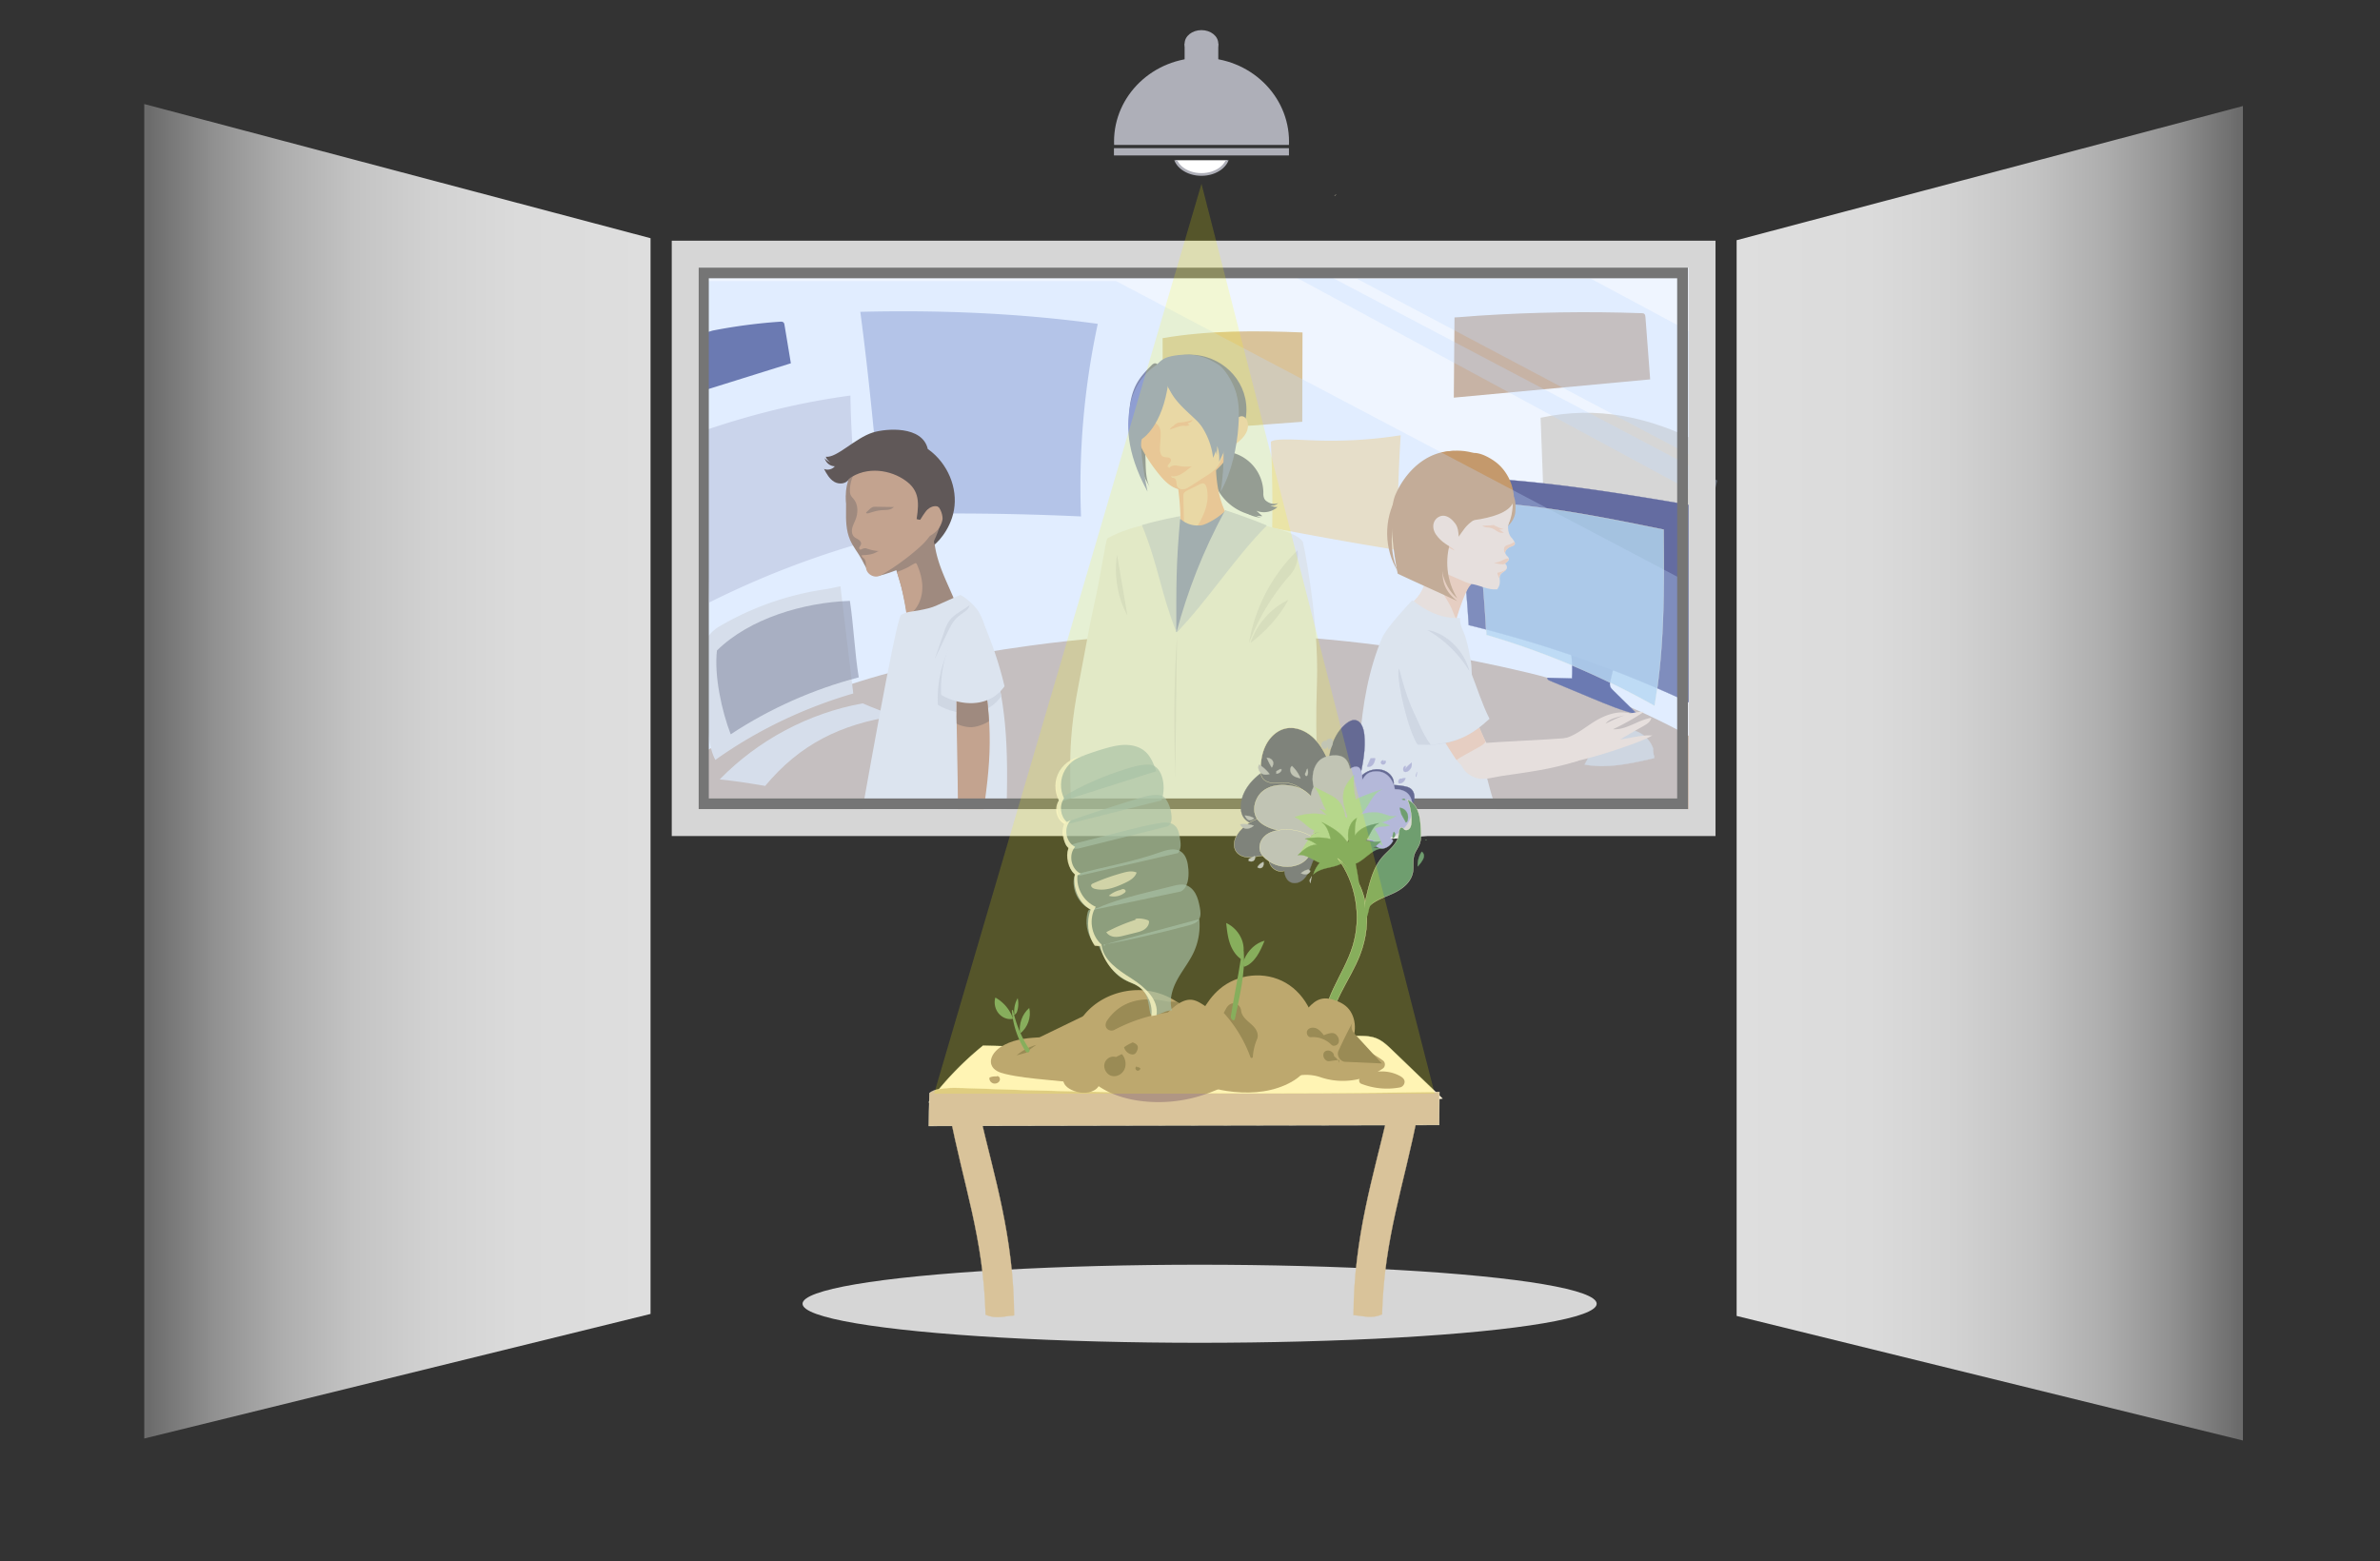 <svg xmlns="http://www.w3.org/2000/svg" xmlns:xlink="http://www.w3.org/1999/xlink" viewBox="0 0 8840 5800"><rect x="0" y="0" width="8840" height="5800" fill="#333333" stroke="none"/><defs><style>.cls-1{fill:none;}.cls-2{isolation:isolate;}.cls-3{fill:#fff9d9;}.cls-17,.cls-3,.cls-36,.cls-37,.cls-40,.cls-42,.cls-46{stroke:#fff9d9;}.cls-14,.cls-15,.cls-16,.cls-17,.cls-3,.cls-36,.cls-37,.cls-38,.cls-39,.cls-40,.cls-41,.cls-42,.cls-43,.cls-44,.cls-45,.cls-46,.cls-61{stroke-miterlimit:10;}.cls-4,.cls-61{fill:#fff;}.cls-5{opacity:0.25;}.cls-34,.cls-5{mix-blend-mode:multiply;}.cls-34,.cls-6{fill:#bfd9ff;}.cls-7{fill:#c7b3a5;}.cls-8{fill:#cfd1e3;}.cls-15,.cls-9{fill:#475191;}.cls-10{fill:#afbbde;}.cls-11,.cls-37,.cls-38{fill:#d9c39a;}.cls-12{fill:#f7dfb2;}.cls-13{fill:#d6d6d6;}.cls-14{fill:#d4d4d4;stroke:#d4d4d4;}.cls-15{stroke:#475191;}.cls-16{fill:#646ca1;stroke:#646ca1;}.cls-17{fill:#b2d5ed;opacity:0.82;}.cls-18{fill:#e8e8e7;}.cls-19{fill:#f6e1ce;}.cls-20{fill:#f6c9a8;}.cls-21{fill:#d5d5d7;}.cls-22{fill:#c4996c;}.cls-23{fill:#656790;}.cls-24{fill:#f2af94;}.cls-25{fill:#f5ccae;}.cls-26{fill:#7b84bf;}.cls-27{fill:#c6cce2;}.cls-28{fill:#916848;}.cls-29{fill:#c48b60;}.cls-30{fill:#382111;}.cls-31{fill:#e0e0e2;}.cls-32{fill:#5d5b6e;opacity:0.5;}.cls-33{fill:#e8e8e8;}.cls-34{opacity:0.3;}.cls-35{fill:#757575;}.cls-36{fill:#fff2d9;}.cls-38{stroke:#d9c39a;}.cls-39,.cls-40{fill:#656a94;}.cls-39{stroke:#656a94;}.cls-41,.cls-42,.cls-43{fill:#b4b8d9;}.cls-41,.cls-45{stroke:#6f9e6f;}.cls-43{stroke:#b4b8d9;}.cls-44{fill:#a7cfa7;stroke:#a7cfa7;}.cls-45,.cls-46,.cls-49{fill:#6f9e6f;}.cls-47{fill:#b09684;}.cls-48{fill:#857366;}.cls-50,.cls-51,.cls-52{fill:#97b4c7;}.cls-50{opacity:0.67;}.cls-51{opacity:0;}.cls-52{opacity:0.68;}.cls-53,.cls-54{fill:#fff8eb;}.cls-53{opacity:0.75;}.cls-54{opacity:0.59;}.cls-55{fill:url(#linear-gradient);}.cls-56{fill:url(#linear-gradient-2);}.cls-57{fill:#ff0;fill-rule:evenodd;opacity:0.17;}.cls-58{clip-path:url(#clip-path);}.cls-59{fill:#aeafb8;}.cls-60{clip-path:url(#clip-path-2);}.cls-61{stroke:#aeafb8;stroke-width:10px;}</style><linearGradient id="linear-gradient" x1="13097.52" y1="2872.64" x2="14978" y2="2872.64" gradientTransform="matrix(-1, 0, 0, 1, 21428.32, 0)" gradientUnits="userSpaceOnUse"><stop offset="0.01" stop-color="#6b6b6b"/><stop offset="0.02" stop-color="#6f6f6f"/><stop offset="0.14" stop-color="#919191"/><stop offset="0.27" stop-color="#adadad"/><stop offset="0.41" stop-color="#c3c3c3"/><stop offset="0.57" stop-color="#d2d2d2"/><stop offset="0.74" stop-color="#dbdbdb"/><stop offset="1" stop-color="#dedede"/></linearGradient><linearGradient id="linear-gradient-2" x1="535.84" y1="2865.25" x2="2416.32" y2="2865.25" gradientTransform="matrix(1, 0, 0, 1, 0, 0)" xlink:href="#linear-gradient"/><clipPath id="clip-path"><ellipse class="cls-1" cx="4462.84" cy="526.12" rx="325" ry="311.59"/></clipPath><clipPath id="clip-path-2"><rect class="cls-1" x="4279.53" y="595.12" width="366" height="124"/></clipPath></defs><g class="cls-2"><g id="Layer_53" data-name="Layer 53"><path class="cls-3" d="M4956.79,727.37l5.74-4.45"/></g><g id="window_glass" data-name="window glass"><rect class="cls-4" x="2560.72" y="955.47" width="3720" height="2098.15"/><g class="cls-5"><rect class="cls-6" x="2579.54" y="980.28" width="3700.95" height="2048.53"/></g></g><g id="Layer_54" data-name="Layer 54"><path class="cls-7" d="M2533.43,3069.5c143.7-109.18-52.95-193.52,75.07-271.3,363.8-221,700.7-328.7,1217.52-399.65,720-98.85,1356.66-16.9,1846.86,100,217,51.75,434.93,141.33,633.19,253.57,163.66,92.65-74.64,173.69,11.36,299.74"/></g><g id="background_screens" data-name="background screens"><path class="cls-8" d="M2621.18,1597.63q-1.11,320.32,13.56,640.43A3304.18,3304.18,0,0,1,3207.82,2015a3710.69,3710.69,0,0,1-49.15-545.53C2982.42,1493.32,2808.3,1534.27,2621.18,1597.63Z"/><path class="cls-9" d="M2622.27,1233.4a1463.2,1463.2,0,0,0,7,212.55l308.23-96.34-23.56-142.08c-.54-3.29-1.19-6.8-3.4-9.22-3.26-3.57-8.65-3.52-13.37-3.2a2018.9,2018.9,0,0,0-249.84,32.94C2641.84,1229.11,2634.74,1233.15,2622.27,1233.4Z"/><path class="cls-10" d="M3195.44,1158.44c33.26,250,56.24,501.44,79.2,752.74q370.24-9.79,740.54,7.36a2871.73,2871.73,0,0,1,62.25-715.48C3784.5,1163.13,3488.08,1151.15,3195.44,1158.44Z"/><path class="cls-11" d="M4318.23,1256.27q-1,160.26,10.23,320.27c.55,7.82,1.52,16.49,7.2,21.62s14.08,4.86,21.59,4.31L4837,1566.91l.92-331.87C4662.06,1227.87,4485.93,1227.35,4318.23,1256.27Z"/><path class="cls-12" d="M4720.35,1641.45q7.74,159.48,5,319.26,232.47,45.22,466.18,83.07-2.39-213.49,11-426.75a1665.79,1665.79,0,0,1-325.24,18.89C4808.32,1633.16,4732.71,1628,4720.35,1641.45Z"/><path class="cls-7" d="M5402.43,1179.17l-2.54,298.07,729.33-67.9-17.51-230.74c-.35-4.65-1-9.88-4.54-12.72-2.63-2.11-6.18-2.31-9.49-2.42q-301.61-10.51-603.24,9.11C5457.64,1175,5417.88,1179,5402.43,1179.17Z"/><path class="cls-13" d="M5722.24,1552l14.52,390.39c187.41,36,373.05,103.26,553.9,200.66l40.78-454.3c.85-9.46,1.62-19.82-1-28.09-2.91-9.12-9-12.71-14.52-15.53C6128.39,1549.81,5933.24,1505.48,5722.24,1552Z"/></g><g id="DRYLAB"><g id="desktop"><path class="cls-14" d="M6143.7,2806.56c.61,6.48-.74.13-1.38-2.55a123.13,123.13,0,0,1-2-14.36,27.45,27.45,0,0,1,.16-7.42c-9.13-29.22-33.33-53.73-60.59-64.56-38.44-15.27-83.55-8.54-116.85,17.45-22.72,17.71-42.36,40.48-49.64,54l-27.54,51.16c85.67,15.3,173-4.29,257.92-23.8.25-2,.38-4,.47-5.93C6144,2809.23,6143.84,2807.88,6143.7,2806.56Z"/><path class="cls-15" d="M5775.72,2243.45c46.86,82.13,69.28,180.56,63.1,277.07l-91.4-2.43c-1,4.88,4.14,8.37,8.43,10.16l158.47,66.12c54.92,22.92,110.11,45.92,167.61,59.33l-90.82-89.31c-4.09-4-8.32-8.26-10.34-13.86-2.75-7.63-.86-16.21,1-24.14l41-170"/><path class="cls-16" d="M5393.44,1797.24a4573.15,4573.15,0,0,1,61.76,524.88c287.22,70.47,566.26,169.07,830.85,293.6,49.46-239.89,47.74-485.9,45.13-730-319.35-54.5-640.47-109.18-965.23-114.44a663.17,663.17,0,0,1,53,272.18"/><path class="cls-17" d="M5474.39,1888.07c23.08,155.87,38.59,313.08,46.42,470.75,215.91,63.21,425.66,151.65,624.55,263.34,37.17-215.16,35.89-435.8,33.92-654.77-240.05-48.89-481.44-97.92-725.55-102.64a696,696,0,0,1,39.85,244.12"/></g><g id="boyd"><path class="cls-18" d="M5133.87,2368.78c-99.21,231.31-94.74,533.62-79.79,747,95.95,15.3,435.35-34.13,531.66-46.61-56.58-112.49-78-251.87-98.51-351.08-18.08-87.56-17.27-140-21.84-241.75-1.14-25.47-17.06-101.35-27.69-124.28-21.28-45.9-12.58-55.7-15-55.7-42.82,0-152.07-49.6-177.47-66.13C5245.24,2230.27,5150.73,2329.48,5133.87,2368.78Z"/><path class="cls-19" d="M5844.09,2740.21c-158.95,11.58-221.23,11.73-380.18,23.31-28.31,2.06-46.65,39.82-38.88,70s34.46,50.71,62.12,57.67,61.84-4.15,90-8.31c102.6-15.16,175.45-23.58,275.37-53.49C5893.74,2817.06,5855.08,2800.42,5844.09,2740.21Z"/><path class="cls-19" d="M5801.2,2744.9c43.28-6.86,78.88-37.74,116.3-61.57,42-26.73,92.44-45.76,139.9-32.51l-46.92,12.66c-17.23,4.65-35.7,10.12-46.76,24.73,45.24-22.22,92.54-44.92,142.48-43.69A912.3,912.3,0,0,1,5991.34,2709c49.51,3.53,93-34.91,142.12-42.34-2.28,14.15-15.64,22.83-27.68,29.66-29.49,16.72-59,33.45-87.93,50.91,37.29-5.63,85.86-18.33,119.16-14.75-35,19-74.49,32.34-111.76,45.36a1736.64,1736.64,0,0,1-206.5,58.17"/><path class="cls-19" d="M5306.2,2441.16c-8.68-22.35-37.65-34.18-59.49-24.29s-32.07,39.47-21,60.74l151.69,291.44c13.84,26.59,28.15,53.79,50.49,73.76s54.81,31.46,82.91,21,45.36-47.84,28.61-72.69c-45.08-66.91-64.33-147.36-95.74-221.66S5361.82,2421.2,5306.2,2441.16Z"/><path class="cls-20" d="M5363.38,2751.66c1.29,1.83,29,46.72,46.76,72,8.27-8.28,60.68-35.26,89.77-52.13,11.62-6.74,18.51-15.26,17.68-17-12.06-25.76-30.51-72.39-44.76-98.08-41.47,14.31-86.39,39-120.39,66.72C5352.44,2723.14,5352,2735.49,5363.38,2751.66Z"/><path class="cls-21" d="M5494.37,2702.22c-79.06,53.08-130.3,68.42-228.87,64.23-34.31-50.09-74.24-220.71-71.33-271.18,2.54-44,9.87,60.21,67.7,173.13C5330.15,2801.7,5455.72,2586.38,5494.37,2702.22Z"/><path class="cls-18" d="M5374.35,2354.42c88.18,84.48,103,207,158.21,315.9-70.43,64.1-118.86,86.78-217,97.09-41.29-44.51-95.91-209.34-110.32-257.79s-12.85-104.93,18.29-144.72S5325,2307.18,5374.35,2354.42Z"/><path class="cls-21" d="M5302.09,2340.79a440.16,440.16,0,0,1,155.58,152.32C5438.24,2414.14,5367.7,2350.36,5302.09,2340.79Z"/></g><g id="hea"><path class="cls-22" d="M5609.36,1856.37a202.37,202.37,0,0,1-9.28,98.32c15.12-13.28,27.26-34.06,28.32-54.16s1.75-40.74-6.76-57.92C5618.42,1847.69,5611.2,1851.77,5609.36,1856.37Z"/><path class="cls-19" d="M5228.24,1881c0-99,88.43-179.23,197.5-179.23s192.5,75.24,192.5,174.23-83.42,184.23-192.5,184.23S5228.24,1979.94,5228.24,1881Z"/><path class="cls-19" d="M5244.41,1980.55c15.35,41.84,43.32,79.53,51.06,123.29,8.26,46.73-9.24,97-45.06,129.37,48.21,36.89,94.92,60.69,157.84,63.19,10.23-37.72,45.19-120.88,48-123.39,4.72-4.25,12.17-3.17,18.47-1.82,29.14,6.25,52.42,20.55,86.26,18.31,20.95-29.71-.41-41.81,15.57-58.6,6-6.26,15.4-9.51,19.23-17.17,3.72-7.44-.07-17.52-7.88-20.9,8.46-3.58,18.54-10.14,16.25-18.78-1.2-4.52-5.52-7.47-8.68-11-10.79-12.07-.85-25.45,14.33-31.69,7.86-3.24,18.61-6.4,17-14.52-.63-3.24-7-13.52-9.5-15.8-16.39-15.34-18-40.28-14.31-62s15.53-58.49,15.53-58.49-23.76-63.56-42.09-87.87c-8.54-11.33-17.47-22.6-28.83-31.32-17-13.06-38.31-19.54-59.21-25.26-31.49-8.63-63.59-16.18-96.3-17.3s-46.28-.93-93.63,30.82C5220.25,1802,5215.76,1902.42,5244.41,1980.55Z"/><path class="cls-20" d="M5549.3,1950.35a323.52,323.52,0,0,1-43.79,2.2c6.91,6.42,17.41,7.19,27,7.55s20.06,1,27.1,7.33"/><path class="cls-20" d="M5604.16,2075.76c-4.31-1.22-9-.51-13.19,1s-8.1,3.72-12.11,5.67a94.64,94.64,0,0,1-30.15,8.78,161.14,161.14,0,0,0,30.42,5,21,21,0,0,0,7.84-.52c3.39-1.08,6-3.68,8.44-6.18C5599.29,2085.56,5603.27,2081.44,5604.16,2075.76Z"/><path class="cls-20" d="M5301.7,2063c8.11,16.42,16.53,33.26,30.37,45.59,11.6,10.34,26.24,16.8,40.61,23.1L5442,2162c3.85,1.68,23.91,7.88,23.42,8.24-20.09,14.77-45.95,95.43-55.13,126.18-8.17.28-9.29-23.21-30.89-59.51L5334.8,2162c-21-35.37-42.68-72.74-43.39-113.55C5297.93,2052.63,5302.26,2059.84,5301.7,2063Z"/><path class="cls-20" d="M5594.32,2115.3a77.59,77.59,0,0,1-28.34,11.44c-1.3.24-2.73.52-3.54,1.53-1.09,1.36-.55,3.31.05,4.93l4.07,11.15c.45,1.25,1.59,2.8,2.81,2.19a23.77,23.77,0,0,1,8.61-18.33C5583.7,2123.5,5591.87,2121.05,5594.32,2115.3Z"/><path class="cls-20" d="M5623.71,2013.16a49.25,49.25,0,0,1-15.09,8.61c-3.92,1.4-8,2.3-11.84,4s-7.43,4.19-9.18,7.86-1.43,7.65-1.14,11.55c.25,3.25.78,7,3.63,8.71a24.44,24.44,0,0,1,7.82-14.44,42.24,42.24,0,0,1,14.59-8.55c4.35-1.59,9.13-2.87,12.11-6.31C5627,2021.8,5627.82,2017.88,5623.71,2013.16Z"/><path class="cls-20" d="M5519.66,1956.19a105,105,0,0,1,22.8-3.4,36.73,36.73,0,0,1,9.54.6c4.14.93,7.9,3,11.72,4.83a103.57,103.57,0,0,0,21,7.37,35.28,35.28,0,0,1-15.67.42,43.55,43.55,0,0,0,16.72,12c-6.5,2.79-14.19,1.1-20.52-2s-11.83-7.65-18.1-10.91c-9.83-5.11-21.08-6.94-30.3-10C5519.77,1953.92,5523.2,1954.13,5519.66,1956.19Z"/><path class="cls-22" d="M5373.6,1939.83c-.24-84.45,4.93-174.06,59.44-238.56,20.7-24.5,57.21-28.17,112.75,8.29,60.62,39.81,77.45,108,77.45,140.09C5623.24,1939.77,5373.6,1939.83,5373.6,1939.83Z"/><path class="cls-22" d="M5378.4,1926c5.47,13.12,17.68,22.55,17.85,35.61.25,19.58,11.59,17.52,21.87,31.74,15.92-21.16,25.73-42.75,59.34-63.45C5450.9,1922.8,5400,1924.74,5378.4,1926Z"/><path class="cls-22" d="M5381.52,1930.32a359.48,359.48,0,0,0-130.06,102.92c-29.7-57.83-26.84-133-16.15-196.6,4.3-25.55,36.74-118.07,95.69-145.66,39.07-18.29,126.15-34.73,214.49,26.29C5549.31,1711.93,5381.52,1930.32,5381.52,1930.32Z"/><path class="cls-22" d="M5188.94,1844c-50.26,84.24-48.72,196.73,3.83,279.57-20.22-43.62-25.56-93-22.7-141S5183.66,1887.54,5188.94,1844Z"/><path class="cls-20" d="M5353.76,1976.82c-8.92-15.1,16.86-51.31,1.28-53.66s-31.26,8.79-36.78,23.54-2.07,31.82,6.31,45.16,21.17,23.36,34.73,31.37,28.09,14.25,42.59,21.57c0-.13,0-.26.83-.29C5378.46,2008.72,5372.89,1999.29,5353.76,1976.82Z"/><path class="cls-22" d="M5391.28,2016.44c-.48-3.4-4.21-8.82-1.45-10.19-25.47,70.82-16.69,153.1,23.15,216.95-39.11-33.6-61.71-86.22-57.16-137.58l12.72-83.47.9-1.05,21.55,6Z"/><path class="cls-22" d="M5401.64,1675.46c-104.12-1.53-182.48,78.74-218.45,162.17s8.37,293.61,8.37,293.61c83.85,39.62,137.68,62.41,221.54,102-91.19-71.05-40.89-141-44.8-253.29a176.32,176.32,0,0,1,15.11-11.6l-2.64,0Z"/><path class="cls-19" d="M5405.56,1945.35c-10.67-14.29-24.27-26.84-40.6-29.19s-32.78,8.79-38.57,23.54-2.17,31.82,6.61,45.16,23.31,27.45,37.1,36.12c20.76,13,43.27,29.89,44.14,29.86C5418.06,2019.52,5423.52,1969.37,5405.56,1945.35Z"/></g></g><g id="WETLAB"><g id="hair_back_" data-name="hair (back)"><path class="cls-23" d="M4278.1,1356c-20,20.16-40,40.9-54.31,65.81-16.54,28.8-24.79,62.11-28.21,95.49s-2.2,67.07-1,100.62c45.58-79.85,92.11-162.41,104.77-254.41.43-3.12.78-6.48-.63-9.26-2.11-4.18-7.58-5.41-11.9-4A23.82,23.82,0,0,0,4278.1,1356Z"/><ellipse class="cls-23" cx="4418.13" cy="1521.65" rx="211.5" ry="204.19"/><path class="cls-23" d="M4499.43,1723.43a190.57,190.57,0,0,0,189.43,194.12l-22.22-20.16c25.86,10.85,57.84,5.15,78.37-14-26.86,2.56-53.09-21.78-52.55-48.76a155,155,0,0,0-149.55-158C4512.43,1675.65,4486,1708.87,4499.43,1723.43Z"/><path class="cls-23" d="M4248.12,1766.9l24.6,47.63c-30.67-57.65-5.88-131.64-31.49-191.71-3.36-7.88-17.61-6.25-19.1,2.2a161.47,161.47,0,0,0,10.05,89.87Z"/><path class="cls-23" d="M4702.36,1870.38a32.38,32.38,0,0,0,45.09-1.78c-9.67,4.56-21.26,4-31.17,0s-18.31-11.11-25.39-19.12C4690.93,1859.41,4698.36,1866.78,4702.36,1870.38Z"/><path class="cls-23" d="M4568.61,1804.89a125,125,0,0,0,116.61,118.32c-32-7.61-58.54-34.67-65.53-66.82Z"/></g><g id="face"><ellipse class="cls-24" cx="4404.2" cy="1528.35" rx="190.72" ry="205.5"/><path class="cls-24" d="M4308.54,1381.85c-18.86,15.91-44.42,23.56-59.66,43.06a86.19,86.19,0,0,0-10.56,18.48c-13.48,30.65-17.06,64.76-18.84,98.29-1.39,26.12-1.76,52.63,4.16,78.1,6.1,26.25,18.67,50.49,32.63,73.44a604.24,604.24,0,0,0,49.27,69.46c13.16,16,27.36,31.53,44.75,42.62s38.46,17.45,58.67,13.77c17.79-3.23,33.35-13.77,48.11-24.35,55.16-39.52,110.17-87,130.44-152.39,5.45-17.57,8.17-35.88,10.16-54.19,2.83-26.2,4.16-53-1.4-78.72-13.6-63.05-67-110.71-125.44-136-34.31-14.82-72-23.54-109-18.48S4288.94,1380.28,4308.54,1381.85Z"/><path class="cls-24" d="M4368.86,1771.53a934.47,934.47,0,0,1,15,211.27c-10,138.71,34.26,109,68.3,106s102.21-115.27,129.87-135.64c-28.54-36.75-46.18-81.36-55.72-127.14s-11.25-92.91-10.37-139.7"/><path class="cls-25" d="M4571.68,1613.73c-24.76,40.39-24.88,95-57.63,129-9.13,9.49-20.27,16.7-31.29,23.81l-60.95,39.35c-7.87,5.08-16,10.28-25.26,11.68s-19.85-2-24.06-10.48c-2.63-5.3-2.37-11.53-3.23-17.4s-3.62-12.3-9.22-14c-2.38-.73-5.08-.53-7.15-1.94-8.82-6,9.34-22.93.82-29.37-3.81-2.87-9.62.06-13.83-2.17-5.9-3.13-3.38-12.4.92-17.56s10.06-11,8.09-17.5c-1.5-4.93-7-7.38-12-8s-10.31-.19-15.05-2c-12.85-5-14.16-22.71-13.29-36.68l2.06-33.45c1-15.21,1.55-31.73-7-44.26-7.36-10.8-20.19-16.39-32.81-19.27s-25.71-3.62-38.09-7.43c-3.18-1-6.56-2.38-8.18-5.32-1.21-2.2-1.21-4.85-1.17-7.37.4-25.64,1.17-51.62,8.38-76.2s21.7-48,48.71-63.44a193.35,193.35,0,0,1,108.47-35.7c53-.81,107.55,23,137.39,67.46,9.7,14.46,16.64,30.63,23.09,46.86,8.73,21.94,16.69,44.25,22.51,67.16,2.78,10.93,5.08,22,5.58,33.31a106.48,106.48,0,0,1-17.95,63.84"/><path class="cls-25" d="M4574.09,1582.53c6.18-8.39,10.47-18.2,17.49-25.89s18.2-13,27.68-8.85c5.05,2.2,8.8,6.74,11.36,11.68,7.89,15.23,5.45,34.37-2.6,49.52s-21,26.94-34.4,37.5-27.54,20.3-39.22,32.77"/><path class="cls-25" d="M4398.35,1977l-2.93-133.75c-.07-3.1-.13-6.28.92-9.18,2.14-5.92,8.2-9.22,13.77-12l45.84-22.86c4.58-2.28,9.69-4.62,14.59-3.22,6.44,1.85,9.53,9.17,11.18,15.75,6.06,24.19,4.22,50-2.54,74s-18.24,46.37-31.39,67.46c-8.18,13.13-18.73,26.95-33.87,29.15C4407.06,1983.28,4398.41,1979.74,4398.35,1977Z"/><path class="cls-24" d="M4340.87,1742.14c2.78-7.56,10.93-11.9,18.83-12.76s15.81,1,23.66,2.33a153.49,153.49,0,0,0,43.23.88c-19,13.85-36.77,31.5-59.7,36.24-7.32,1.52-15.41,1.48-21.72-2.59a26.13,26.13,0,0,1-7.65-8.11,39.85,39.85,0,0,1-6.13-19.76,4,4,0,0,1,.41-2.31,3.55,3.55,0,0,1,2-1.3C4338.61,1733.21,4344.22,1734.56,4340.87,1742.14Z"/><path class="cls-24" d="M4355.24,1585.28c6.09-6.08,12.56-12.39,20.81-14.64a58.09,58.09,0,0,1,10.61-1.41,163.52,163.52,0,0,0,43.36-9.58,23.46,23.46,0,0,1-18.43,12.1,6.15,6.15,0,0,0,6.59,5.13c-2,3.39-6,5-9.9,5.39s-7.76-.31-11.65-.42c-9.21-.24-18.18,2.74-26.92,5.69l-25.06,8.44C4349.92,1587.66,4357.47,1580.85,4355.24,1585.28Z"/></g><g id="hair_front_" data-name="hair (front)"><path class="cls-26" d="M4241.45,1630.74c-11.76,24.12,14.38,165.75,20.78,195.54-85-156.07-76.25-258.42-64.13-322.51s51.7-123.39,108.4-154.1c6.16-3.34,12.75-6.41,19.74-6.52s14.46,3.46,17,10.06c2.92,7.51-2.13,56.18-3.15,64.16C4318.59,1585.66,4241.45,1630.74,4241.45,1630.74Z"/><path id="_Path_" data-name="&lt;Path&gt;" class="cls-26" d="M4330.79,1347.51c.63,19.81-6.36,39.51-3.91,59.17,2.38,19.08,13.36,35.86,25.22,50.84,35.12,44.42,80.54,80.17,111.72,127.52a266.19,266.19,0,0,1,41.92,115.8,219.7,219.7,0,0,0,15.2-44.78,155.09,155.09,0,0,1,7.4,59.32c20.49-42,40.63-84.77,50.5-130.56s24-63.5,12.88-121.35c-6.16-32-39.28-92.53-68.15-109.93-31.48-19-58-31.56-97-35.31-26.56-2.56-73.82,1.26-98.26,12.07-14.85,6.57-26.59,18.71-36.86,31.43a293.32,293.32,0,0,0-50,91.83"/><path class="cls-26" d="M4524.12,1501.46c24.3,99.1,26.92,224.5,9.63,324.82,40.15-68.61,61.42-168,66.18-245.6,3.37-55.08,10.9-170.31-88.75-198.15Z"/><path class="cls-26" d="M4332,1369.11c-6.52,32.6,3.64,66.83,21,95s41.57,51.29,65.71,73.78,48.75,45,67.39,72.32a215.13,215.13,0,0,1,33.37,80.68c4.11-47.57-1.34-95.66-12.45-142.06-12.26-51.24-32.93-103-72.71-136.85-13.53-11.53-28.88-20.65-44.48-29.07-15.82-8.55-32.51-16.59-50.39-17.77C4335.08,1364.87,4329,1366.92,4332,1369.11Z"/></g><g id="clothing"><path class="cls-26" d="M4383.52,1927.15c24.66,22.67,54.65,27.48,78.89,24.25,18.19-2.42,67.38-30.39,90.05-55.05,17.14,21,193.08,167.39,210.22,188.42-41.75,47.72-67.42,257.52-118.09,295.63s-274.1-59.13-413.65-40.15C4126.73,2159,4310.28,1990.59,4383.52,1927.15Z"/><path class="cls-18" d="M4356.83,1944.68c-72.21-11.45-180.2,19.5-243.35,55.34-6.49,3.67-24.93,138.76-47.65,237.45-17.93,77.88-37.55,192.85-59.86,307.51-47.69,245.06-25.23,348-28.2,523.58,157.26-27.12,355.15,21.92,509.44-10.77,113.74-24.1,285.48-15,399.22-39.14,16.46-184.22-4.25-212.07,5.2-482.34,8.12-232.09-50.22-519-52.54-523.27-13.32-24.76-82.39-49.32-158.87-63.64-171.95,139.24-182.57,234.58-311.05,401.12C4351.81,2250.51,4353.55,2081.24,4356.83,1944.68Z"/><path class="cls-27" d="M4384.36,1917.55c-16.91,181.65-15.19,260.78-15.19,429.88-59.23-150.08-65.77-244.52-127.72-396.7C4298.81,1933,4383.87,1916.85,4384.36,1917.55Z"/><path class="cls-27" d="M4550.52,1895.5c-84,155.4-139,299.11-181.35,455.18,113.21-115,219.85-282.63,336.38-398.45C4642,1924.85,4551.25,1895.05,4550.52,1895.5Z"/><path class="cls-21" d="M4819.24,2044.74c-94.31,91.54-158.33,213.79-179.84,343.46A822.39,822.39,0,0,1,4793,2134.57C4816.78,2107.74,4824,2067.29,4819.24,2044.74Z"/><path class="cls-21" d="M4149,2061l38.25,224.53C4152.9,2224.69,4137,2140.74,4149,2061Z"/><path class="cls-21" d="M4371.79,2363.13,4364.91,2891C4361.65,2722.47,4358.39,2553.94,4371.79,2363.13Z"/><path class="cls-21" d="M4645.15,2388.16c22.81-69,74.51-128,140-159.66C4750.35,2292.72,4698.84,2347.79,4645.15,2388.16Z"/></g></g><g id="BUSINESS_ETHICS" data-name="BUSINESS &amp; ETHICS"><g id="face-2" data-name="face"><path class="cls-28" d="M3317.38,2086.13a908,908,0,0,1,54,216.24A292.3,292.3,0,0,0,3549.64,2240c-33-81.78-73.14-148.75-80.43-240"/><path class="cls-28" d="M3142.47,1894.34c-.69,37.69-.13,76.6,14.86,111.19,11.42,26.35,30.56,48.59,44,74,12.95,24.42,25.53,55.67,53,59.1,9.25,1.16,18.53-1.38,27.47-4.06,62.42-18.73,123.55-46.53,170.72-91.49s78.94-109,74.18-174c-1.12-15.38-4.34-30.87-11.88-44.33-7.83-14-19.91-25.07-32.2-35.36-57.94-48.48-128.58-85.89-204.09-88.81-25.39-1-55-2.15-73.7,15C3133.63,1780.81,3143.44,1841,3142.47,1894.34Z"/><circle class="cls-28" cx="3334.72" cy="1843.32" r="193.32"/><path class="cls-29" d="M3214.7,1709.63c-34.66,25.12-56.7,66.83-57.91,109.6-.2,7.12.21,14.5,3.39,20.88,2.83,5.65,7.6,10,11.48,15,16.17,20.75,15.63,50.66,6.06,75.15-4.14,10.61-9.82,20.7-12.33,31.81s-1.23,24,6.91,32c4.93,4.84,11.7,7.26,17.35,11.24s10.44,10.9,8.28,17.46c-1.87,5.68-8.58,10.52-6.37,16.07,1.74,4.36,8,5.25,10.23,9.34,3,5.39-2.55,12.25-.58,18.09,1.26,3.74,5.15,5.78,7.95,8.56,9.44,9.37,5.49,25.13,8.1,38.17,3.9,19.43,26,33.05,45.13,27.79,6-1.64,11.41-4.77,16.73-7.93a873.73,873.73,0,0,0,132.37-96.35c25.94-22.89,51.87-49.84,57.14-84,1.33-8.62.74-18.67-5.94-24.28-14.93-12.54-18.76-15.7-36.85-23-13.85-5.57-9.65-8.87-3.63-22.53s-8-15.45-4-29.82c4-14.1.6-29.45-6.08-42.49s-16.48-24.17-26.17-35.16c-10.31-11.69-20.77-23.51-33.69-32.24-20.87-14.11-46.42-19-71.19-23.68-17.11-3.2-34.62-9.72-48.57-12.85C3228.12,1705.44,3223.6,1704.82,3214.7,1709.63Z"/><path class="cls-30" d="M3423,1653.8c75.65,40,125.36,124.73,123.35,210.29s-57.87,145.71-74.83,158.55c-.18,0-3.68-10.18-2.31-13.1,45.6-97.11,19.31-115.38,19.31-115.38,3.52-36.87-34.12,63.35-44.93,39.95s-24.91-48.58-17.84-73.37C3444.7,1794.27,3442.38,1721.91,3423,1653.8Z"/><path class="cls-29" d="M3331.39,2124.8c16-5.37,25.7-10.22,35.85-14.9s19.15-11.58,29.31-16.25c1.83-1.1,4-2,6-1.21a7.46,7.46,0,0,1,2.9,3.59c14.23,31.42,22.95,65.91,19.73,100.14s-19.52,68.14-47.74,87.81c-2.31,1.72-5.92,2.4-7.49.11-7.74-15.2,0-4.88-22.35-104.78"/><path class="cls-28" d="M3194.11,2042.86c6.49-1.94,12.43-6.43,19.21-6.21,3.15.1,6.17,1.23,9.15,2.26a155,155,0,0,0,43.58,8.28c-4.43.1-8.33,2.72-12.22,4.84-16.9,9.24-37,10-56.24,10.59l-3.2-13.9a16.5,16.5,0,0,0-1.32-4.08c-1.14-2.16-3.28-4-3.37-6.39C3190.79,2038.28,3191.88,2038.31,3194.11,2042.86Z"/><path class="cls-28" d="M3219,1901.85a4.07,4.07,0,0,0-1.81,2.43c-.25,2.1,2.58,3,4.7,3,6.06-.13,30.34-11.1,56.64-12.17,17-.7,29,0,41.49-11.49l-68.06-1a33.73,33.73,0,0,0-8.64.62C3234.39,1885.52,3225.21,1897,3219,1901.85Z"/><path class="cls-30" d="M3138.39,1790.26c66-59.18,156.94-48.11,215.35-11.33s62,79.21,50.89,149.2c3.22,2,15.23,3.1,15.23,3.1s98.95-132.65,71-197.54c-33.27-77.11-121.08-124.2-200.89-107.73S3123.83,1722.32,3138.39,1790.26Z"/><path class="cls-29" d="M3412.61,1940.26c6.37-11.27,22.91-38.75,32.48-47.47s22.85-14.4,35.52-11.7,22.77,37.5,19.92,50.14c-9.69,43-40.27,58.85-80.68,76.51C3423.3,1980.49,3416.76,1969.24,3412.61,1940.26Z"/></g><g id="Layer_55" data-name="Layer 55"><path class="cls-30" d="M3153.28,1779c-8.94,18.76-36.35,21.61-54.3,11.12s-28.58-29.73-38.37-48.07c14.08,6.2,32.17,1.3,41.2-11.15-12.4-7.61-30.73-20.08-34.54-34.13,40.58,5.41,109.43-69.75,174.89-90.11,48.67-15.14,183.37-26.14,203.83,61l-263.79,64.43Z"/><path class="cls-30" d="M3109.36,1712c-6.35,6.26-16.4,7.77-25,5.25s-15.7-8.56-21.26-15.53a40.59,40.59,0,0,0,15.55,23.09,39.2,39.2,0,0,0,27.21,7.12c4.18-.43,8.47-1.52,11.63-4.28s4.86-7.54,3.06-11.34S3113,1711,3109.36,1712Z"/></g><path class="cls-31" d="M3066.75,2188.87a1085.41,1085.41,0,0,0-395.46,138.71c-50.91,30-78,90.33-82.1,149.27s11.43,117.35,28.55,173.89,11.19,119.75,39.26,172.36c155.89-111.23,331.81-194.32,512.32-246.85q-24-199.17-47.71-398.4C3101,2182.32,3080.45,2186.91,3066.75,2188.87Z"/><path class="cls-32" d="M3156.75,2232.23c-171.11,5.85-372.24,64.73-493.8,184.26-10.76,93.18,17.4,223.92,51.1,311.46,143.33-94.87,309.21-168.68,475.65-211.57C3174.87,2428.31,3170.38,2320.24,3156.75,2232.23Z"/><path class="cls-31" d="M3204,2612.87c-200.45,36.37-388.8,136.65-530.87,282.65,56.54,6,91.22,10.94,168.9,24.13,129.13-154.7,279.5-229.18,482.35-260.07C3284.74,2645.15,3245.09,2630.71,3204,2612.87Z"/><g id="clothes"><path class="cls-33" d="M3189.7,3082.55c186.16-.72,398.74,17,546.71-12,13-334.49-3.16-458.15-58.85-669.42-10.81-41-18.55-83.51-38.16-121.12s-69.86-71.28-73.67-69.47c-19,9-65.79,28.74-84.78,37.76-21,9.95-41.63,14.12-68.34,19.27-22.81,4.39-45.77,4.55-65.59,16.65S3198.58,3037.79,3189.7,3082.55Z"/><path class="cls-21" d="M3600.92,2248.32c-24.11,19.77-55,31.23-73.84,56.49-10.18,13.62-16,30.18-21.6,46.44l-34,98,46.92-98.09c9.89-20.67,20.16-41.87,36.64-57.28C3573.43,2276.77,3599.49,2266.58,3600.92,2248.32Z"/><path class="cls-21" d="M3627.29,2322.05A1407.6,1407.6,0,0,1,3719,2586.33c-61.85,88.3-176.27,68.36-235.48,31.87-5.21-94.42,22.09-190.32,76.23-267.85A68.33,68.33,0,0,1,3627.29,2322.05Z"/><path class="cls-29" d="M3646.63,2452.41c-43.47-14.44-95.52,23.36-95.24,69.16,1.43,228.27,5.74,289.88,7.16,518.15.25,39.3,59.41,61.59,85.52,32.22C3684.45,2811,3688.14,2711.48,3646.63,2452.41Z"/><path class="cls-28" d="M3555.17,2567.32c0,23.31-3.46,98.57-1.81,120.12.24,3.22,29.9,14.92,55.86,14,27.46-.92,64.19-20.24,64-23-4.09-70.46-14.52-163.55-32.33-143.47C3622.81,2555.47,3562.69,2570.45,3555.17,2567.32Z"/><path class="cls-33" d="M3639.45,2285.05a1407.6,1407.6,0,0,1,91.69,264.28c-61.85,88.3-176.27,68.36-235.48,31.87-5.21-94.42,22.09-190.32,76.23-267.85A68.33,68.33,0,0,1,3639.45,2285.05Z"/></g></g><g id="window_frame" data-name="window frame"><g id="Layer_31" data-name="Layer 31"><polygon class="cls-34" points="6358.77 1865.53 4580.97 904.54 4707.41 904.54 6378.56 1785.02 6358.77 1865.53"/><polygon class="cls-34" points="6330.08 1718.57 5040.4 1035.76 5909.92 1035.76 6330.08 1261.17 6330.08 1718.57"/><polygon class="cls-34" points="2613.1 1044.2 2613.1 2996.15 6266.42 2996.15 6266.42 2161.77 4145.46 1044.2 2613.1 1044.2"/></g><path class="cls-35" d="M6229.49,1033.8V2966.23H2632.66V1033.8H6229.49m40-40H2592.66V3006.23H6269.49V993.8Z"/><path class="cls-13" d="M6271.92,994.18V3005.86H2595.06V994.18H6271.92m100-100H2495.07V3105.86H6371.92V894.18Z"/></g><g id="foreground"><ellipse class="cls-13" cx="4455.71" cy="4843.39" rx="1474.84" ry="145"/><g id="Layer_1" data-name="Layer 1"><g id="Layer_10" data-name="Layer 10"><path class="cls-36" d="M3651.42,3884.51a1158.61,1158.61,0,0,0-202,210.7l1213.35,18.22c232.16,3.49,465.79,6.87,694.88-32.58l-186.48-179.41c-17.77-17.1-36.11-34.57-58.64-43.7-20.66-8.38-43.34-9.12-65.5-9.34-141.42-1.39-282.42,14.18-423.5,24.6C4312.15,3896,3999,3893.9,3651.42,3884.51Z"/><path class="cls-37" d="M3452.11,4061l-2.65,122,1896.18-3.69.81-122.92c-588.72,9.12-1177.7,8.38-1766.09-14.61C3531.42,4039.93,3476,4040.53,3452.11,4061Z"/><path class="cls-38" d="M3527.25,4135.79C3578,4400.52,3653,4596.61,3660.8,4884c37.68,16.69,67.72,5.62,105.87,2.68-1.58-292.27-74.1-515.88-126.54-743.06C3601.81,4136.82,3569.68,4130,3527.25,4135.79Z"/><path class="cls-38" d="M5266.77,4134.66c-50.74,264.73-125.69,460.82-133.55,748.21-37.67,16.68-67.72,5.62-105.86,2.68,1.58-292.27,74.1-515.88,126.54-743.07C5192.22,4135.68,5224.34,4128.88,5266.77,4134.66Z"/></g><g id="Layer_2" data-name="Layer 2"><path class="cls-39" d="M4939.87,3039.2c-33.21-74.67-89-137.15-156.48-175.35-11-6.22-22.51-11.88-34.8-13.55-24.56-3.35-48.52,9.61-68.84,25-38.59,29.3-72.34,74.44-70.7,125.71.36,11.25,2.52,22.67,8,32.2s13.86,16.55,23,21.67a80.93,80.93,0,0,0,71.53,3.67c11.52-5,25.53-12.46,35.05-3.78,3.39,3.09,5.28,7.68,8.07,11.42,8.76,11.73,25.08,13.27,38.33,8.82s24.67-13.62,37-20.49C4870,3032.34,4921,3036.13,4939.87,3039.2Z"/><path class="cls-40" d="M4854.71,3040.69c-43.61-7.81-87.79-15.4-131.8-11s-88.49,21.94-118.37,57.48c-16,19-27.44,47.48-16.58,70.44,9.3,19.66,31.66,27.7,51.93,27.6s40.16-6.4,60.43-7c2.32-.07,4.75,0,6.84,1.07,5.64,3,5.8,11.45,6.55,18.26,3.27,29.64,37.77,49.22,61.88,35.12,14.17-8.28,22.72-24.4,30.54-39.72l38.25-74.89c8.68-17,17.63-34.37,31.06-47.17S4908,3050.24,4854.71,3040.69Z"/><path class="cls-39" d="M4909.12,3035.54c-33,22.74-66.48,45.83-93.21,76.93s-46.45,71.59-46.05,114.23c.16,17.36,4.54,36.21,17.35,46.51,15.33,12.33,38.07,7.73,52.82-5.42s23.13-32.84,30-52.25c3.17-9,6.23-18.31,12-25.61s15-12.26,23.47-9.6c1.62,12.49,18.3,16.25,27.69,8.91s12.9-20.61,15.31-32.95C4953.56,3130.16,4954.32,3097.6,4909.12,3035.54Z"/><path class="cls-39" d="M4956.37,3004.85c-12.22-55.34-24.52-111.67-21.46-168.51s23.78-115.28,66-148.69c10.27-8.13,22.84-14.86,35.26-12,19.8,4.53,28.57,29.9,31,51.81,6.08,53.8-5,107.95-16,160.81,20.31-24.29,52.93-35.42,82.3-28.09,21.57,5.38,42.71,23.58,43.54,47.72.71,20.55-13.48,38.6-29.86,48.78s-35.16,14.61-52.65,22.26C5064,2992.3,5037.22,3015.88,4956.37,3004.85Z"/><path class="cls-41" d="M4993.58,3045.45c33.55-21.7,67.38-43.54,104.2-57.55s77.29-19.83,114.95-8.76c5.82,1.71,11.81,4,15.86,8.86,7.65,9.21,5.24,24.64-2.31,33.94s-18.75,13.86-29.59,17.64a425.22,425.22,0,0,1-117.64,23.14c13,8.77,28.78,11,42.84,17.6s27.6,20.49,26,37.09c-2.15,22.35-28.54,30.82-49,28-38-5.23-74-33.1-86-72.74-8.54-28.19-7.82-64.74-31.56-79.24C4967.46,2984.92,4950.22,2988.07,4993.58,3045.45Z"/><path class="cls-39" d="M4927.52,3024.38c42.54-26.66,81.37-60.63,126.26-82.23a260.75,260.75,0,0,1,162.52-21.21c8.46,1.65,17.13,3.86,24.05,9.43,17,13.71,16.51,43.77,3.58,62.07s-34.27,26.91-55,31.48-42.24,6.06-62,14.23c-3.17,1.3-6.42,2.9-8.45,5.86-5.39,7.87,1.47,19.32,9.67,23.37s17.85,4.46,25.32,9.93c15.16,11.1,12.8,38.42-.6,52s-33.17,16.2-51.41,15.54a207.69,207.69,0,0,1-56.95-10.44"/><path class="cls-40" d="M4982,3033.26A765.61,765.61,0,0,0,4946.06,2861c-14.27-42.85-33-85.27-63.58-116.37s-74.88-49.11-115-36.58c-28.18,8.79-51.66,31.8-65.88,59.77s-19.72,60.53-19.25,92.51c.12,8.61.73,17.49,4.29,25.18,6.41,13.8,21.1,20.81,35.2,22.48s28.3-.92,42.48-.87c33.93.13,67.58,16.14,90.76,43.18,11.39,13.3,20.73,29.43,35.3,38.28,19.22,11.67,42.79,8,64.69,5.7,7.32-.79,14.93-1.35,21.85,1.38C4991.34,3001.33,4998.17,3018.92,4982,3033.26Z"/><path class="cls-42" d="M4921.59,3049.17c-19.19-43.83-40.72-90.44-79.82-113.67-16.65-9.89-35.45-14.77-54.27-17.25-34.31-4.53-71.58-.5-98.89,22.62s-39.77,69.37-19.78,100.15c8.06,12.41,20.17,21,32.74,27.57a158.41,158.41,0,0,0,50.57,16.43c-8.16,14.33-.3,34.69,13.21,42.87s30.34,6.63,45,1.48,28.33-13.57,43-18.9S4884.77,3103.17,4921.59,3049.17Z"/><path class="cls-42" d="M4879.41,3112.34c-40.1-26.64-89.27-36.57-135.45-27.36-17.56,3.5-35.22,10-48.37,23.2s-20.81,34.15-15.43,52.72c3.57,12.32,12.23,22.1,21.61,30,30.07,25.23,70.69,34.82,107.63,25.39S4878.85,3178.6,4879.41,3112.34Z"/><path class="cls-43" d="M4944.4,3025.82c-25.91-29.48-52.63-60.39-64.06-99.29s-2.56-88.18,30-108.41c12.33-7.68,26.73-10.49,40.9-11.41s29.45.22,41.28,9c20.08,14.84,23.4,45.13,24.59,71.57,1.16,25.95,1.94,52.91-7.36,76.81-8,20.46-22.6,36.79-33.89,55.29S4968.44,3053.16,4944.4,3025.82Z"/><path class="cls-43" d="M4920.62,2954.31c-7.45-16.9-20.11-31-35.43-39.45a81.43,81.43,0,0,0-14.65,32.86c-1.81,9.05-2,19.12,2.62,26.9,2.87,4.86,7.31,8.33,11.73,11.51C4904.89,3000.5,4943.46,3006.15,4920.62,2954.31Z"/><path class="cls-43" d="M5007.23,2892.54l-8.37-7.17c2.18-19.5,18.46-36,36.44-36.83a18.94,18.94,0,0,1,10.41,2c5.62,3.2,8.54,10.1,10.39,16.72,8.07,28.9,2.58,61.89-14.27,85.85-12.12,17.23-29.15,29.35-44.59,43s-30.17,30.42-34.58,51.6"/><path class="cls-43" d="M5007.09,3033c20.77-28.42,32.6-66.06,60.74-85.5,15.69-10.84,34.57-14.5,53-16.92,17.39-2.28,36.93-3,50.26,9.43,17.27,16.09,14.92,47.77.92,67.29s-36.05,29.67-57.33,38.33C5097.14,3052.81,5078.88,3059.57,5007.09,3033Z"/><path class="cls-43" d="M5009,2995.09l23-47.64c3.81-7.9,7.75-16,13.84-21.94s14.89-9.45,22.62-6.51c8.8,3.35,13.64,13.8,15.39,23.79,3.5,19.94-1.85,40.8-11.25,58.32S5050,3033.3,5009,2995.09Z"/><path class="cls-43" d="M4968.13,3042.42a314.13,314.13,0,0,0-47.44-36.77c-6.75-4.26-14.78-8.35-22.06-5.32-4,1.68-7.12,5.34-9.24,9.42-9.69,18.75,1.47,44.06,18.94,54S4946.93,3071.94,4968.13,3042.42Z"/><path class="cls-43" d="M5060.08,3019.31c19.49-25,39.63-50.23,65.24-67.48s57.9-25.65,86.21-14.52a52.51,52.51,0,0,1,15,8.72c10.39,8.87,16.39,22.8,18.77,37,5.4,32.24-6.86,66.1-27.62,89.78s-49.09,38.1-78.18,46.22c-17.74,5-36.56,7.73-54.3,2.78S5051,3102.83,5060.08,3019.31Z"/><path class="cls-43" d="M5091.1,3097.85c14.49,3.41,29.53,2.59,44.24,4.65s30,7.78,38.85,20.78c-7.23,15.21-21.33,26.29-36.84,28.95S5105.31,3149.05,5091.1,3097.85Z"/><path class="cls-43" d="M5051.2,2928.27l44-8.47c5.63-1.08,11.5-2.15,17-.39,7.64,2.45,13.17,10.21,15.2,18.62s1,17.36-1,25.76C5122.79,2978.41,5116.06,2992.29,5051.2,2928.27Z"/><path class="cls-43" d="M5016.86,3057.84c-6.13-36.13-12.46-72.89-28.12-105.41-1.32-2.76-2.79-5.57-5.09-7.4-2.07-1.65-4.63-2.35-7.13-3-16.22-4.19-32.92-7.43-49.51-5.6s-33.22,9.27-43.82,23.32c-16.34,21.62-14.55,55.24,0,78.35s39.32,36.6,64.54,41.87S4998.9,3083.2,5016.86,3057.84Z"/><path class="cls-43" d="M5009.6,2992.09a763.81,763.81,0,0,1,49-92.73c5.92-9.52,12.28-19.15,21.23-25.2,7.85-5.31,17.18-7.48,26.4-8.12,10.51-.74,21.23.42,31.11,4.44,28.78,11.69,45.83,47,44.54,80.53s-18.08,64.48-40,87.94-48.85,40.49-75.45,57.25"/><path class="cls-43" d="M5090.75,2817.63l-13.11,29.48c7,3.6,15.82.2,21.09-6.05s7.68-14.72,9.27-23C5105.67,2815.88,5101.51,2817.08,5090.75,2817.63Z"/><path class="cls-43" d="M5133,2837.51l10.82-12.25,3.05,2.18a11,11,0,0,1-4.66,11.19,9.14,9.14,0,0,1-11.17-1.56,7.16,7.16,0,0,1-1.38-2c-1.84-4,1.46-9,5.43-10.05S5143.2,2825.5,5133,2837.51Z"/><path class="cls-43" d="M4934.35,2784.45l-7.14-34.83c3.43-2.36,7-4.68,11-5.33s8.56.79,10.67,4.55c1.68,3,1.54,6.76,1.11,10.23C4948.79,2768.93,4945.7,2778.51,4934.35,2784.45Z"/><path class="cls-43" d="M4931.36,2755.5a14.7,14.7,0,0,0-19.43,1.77c-4.92,5.52-5,15.52.22,20.7s14.83,3.77,18.16-3C4933.44,2768.58,4930.82,2760.79,4931.36,2755.5Z"/><path class="cls-43" d="M5217.14,2858.74a156.58,156.58,0,0,1,25.9-25.14c3,14.3-6.18,30.32-19.29,33.57a10.68,10.68,0,0,1-6.38,0c-6.06-2.27-6.77-12.17-2.79-17.65S5225.19,2841.92,5217.14,2858.74Z"/><path class="cls-43" d="M5198.06,2897.17a35,35,0,0,1,22.16-6.32c-2.28,11.46-12.92,20.19-23.64,19.39-4.29-3.95-2.69-12.39,2.09-15.6S5209.83,2892.56,5198.06,2897.17Z"/><path class="cls-43" d="M5262.4,2867.33l-3.3,18.26C5263,2881.34,5261.71,2873,5262.4,2867.33Z"/><path class="cls-43" d="M4656.62,3067.32a114.43,114.43,0,0,0-49.78-4.73C4614.51,3078.87,4635.4,3085.69,4656.62,3067.32Z"/><path class="cls-43" d="M4657.89,3039.87a72.39,72.39,0,0,0-34.15-9.91c3.43,6.51,7.33,13.47,13.73,16.22S4653,3044.39,4657.89,3039.87Z"/><path class="cls-43" d="M4660.83,3179.76l-22.18,11.09-.75,7.15c5.52,2.63,12.18,3.29,17.43.07S4663.57,3187,4660.83,3179.76Z"/><path class="cls-43" d="M4692.75,3202.3a44.73,44.73,0,0,0-22.11,19.13,13.23,13.23,0,0,0,16.37,1.45C4692,3219.5,4694.55,3212.39,4692.75,3202.3Z"/><path class="cls-43" d="M4830.23,2891.17a130.92,130.92,0,0,0-31.69-45.41c-8.67,7.26-6.92,23.15.81,31.6S4818.48,2888.57,4830.23,2891.17Z"/><path class="cls-43" d="M4849.4,2881.86a52.92,52.92,0,0,1,6.15-26.05,30,30,0,0,1,1.05,22.23c-.62,1.77-1.57,3.62-3.2,4.27-3.46,1.36-6.32-3.79-5.73-7.75S4850.59,2867,4849.4,2881.86Z"/><path class="cls-43" d="M4860.67,3230.32a52.07,52.07,0,0,0-28.21,14.06c6.38,2.12,13,4.26,19.6,3.39s13.3-5.55,14.69-12.66C4864.4,3234.72,4862.36,3232.64,4860.67,3230.32Z"/><path class="cls-43" d="M4871.36,3256.1l-3.91,24a14.17,14.17,0,0,1-.84-15.08C4869.26,3260.45,4874.73,3258.13,4871.36,3256.1Z"/><path class="cls-43" d="M4715.21,2875.47a154.33,154.33,0,0,0-38.26-34.95c-5.9,9.13-2.21,22.68,5.61,29.88S4701.05,2879.8,4715.21,2875.47Z"/><path class="cls-43" d="M4723.67,2851a242.14,242.14,0,0,1-18.17-35.81c9.24.33,19.24,5,22.68,14.33S4724.21,2851.88,4723.67,2851Z"/><path class="cls-43" d="M4740.64,2865.33l15.81-8.56,3.83,3.19c-2.82,8.58-11.19,14.56-19.52,14C4740.23,2867.53,4743.52,2861,4740.64,2865.33Z"/></g><path class="cls-44" d="M4987.08,3052.46c-53.54-32.48-119.88-38.71-177.72-16.68,27.5,9.61,46,39.24,73.29,49.38,12.8,4.75,26.62,4.84,40.13,4.35,26.74-1,56.77-6,72.49-29.64,1.09-1.65,2.15-3.6,1.82-5.6-.45-2.75-3.16-4.19-5.54-5.21C4987.32,3047.24,4983.09,3045.42,4987.08,3052.46Z"/><path class="cls-44" d="M4996.38,3039.89c-.28-27.45-12.54-54.47-32.38-71.35-10.3-8.76-22.3-14.78-34.18-20.71l-46.71-23.34c19.59,23.21,25.77,56.21,41.09,83,4.05,7.08,8.82,13.8,14.91,18.85C4955.32,3039.75,4977.54,3039.18,4996.38,3039.89Z"/><path class="cls-44" d="M5030.66,3081.65c-9.13-25.75-28.29-47.06-51.71-57.5-24.31-10.84-51.76-10.09-76.61-19.37a419.31,419.31,0,0,1,53.23,53.36c7.4,8.88,15,18.47,25.35,22.42C4995.74,3086.19,5012.52,3078.9,5030.66,3081.65Z"/><path class="cls-44" d="M5006.52,3036.37c-11.73-31.85-23.64-66.81-14.48-99.66,6.38-22.89,22.1-41,37.32-58.24a249.53,249.53,0,0,0,4.24,81.86c2.13,9.64,4.85,19.25,5.07,29.17s-2.48,20.47-9.46,26.83S5011.9,3024.43,5006.52,3036.37Z"/><path class="cls-44" d="M4997.37,3053.44a394.7,394.7,0,0,1,30.58-70.12c2.35-4.21,4.82-8.44,8.18-11.75,4.5-4.44,10.29-6.94,16-9.3q40.31-16.74,81.86-29.58c-21.13,7.07-35.32,28.18-47.42,48.36s-24.85,41.88-45.11,51.52C5028.24,3038.84,5013.41,3039.17,4997.37,3053.44Z"/><path class="cls-44" d="M4998.34,3047.37c42.75-18.76,89.12-37.85,133.77-25.46,17.6,4.88,35.49,14.61,53,9.49-15.73,8.77-31.64,17.62-48.79,22.26-17.48,4.73-35.68,4.94-53.69,5.12-19.12.2-38.9.26-56.42-8.1C5018,3046.75,5010.56,3041.08,4998.34,3047.37Z"/><path class="cls-44" d="M4963.27,3087.2a309.39,309.39,0,0,0-70.24,6.14c-4.35.88-8.75,1.89-12.71,4-6.12,3.34-10.73,9.17-15,15a424.07,424.07,0,0,0-35.72,57.34c27.66-15.62,56.6-31.6,87.74-32.12,9.32-.15,18.81,1.08,27.84-1.42C4963.35,3131.11,4976.2,3109.38,4963.27,3087.2Z"/><path class="cls-44" d="M5007.16,3054.32c-13,12.32-32.8,18.08-39,35.63-2.14,6-2.29,12.6-2.41,19q-.31,16.71-.64,33.42c-.14,7.8-.27,15.79,2,23.19,4.29,13.92,16.1,23.14,27.23,31.4-1.63-14.29-3.24-28.93-.29-43,6.76-32,36.09-55.6,38-88.4.27-4.48-.26-9.56-3.48-12.35-2.26-2-5.32-2.3-8.19-2.43C5013.56,3050.55,5006.7,3051,5007.16,3054.32Z"/><path class="cls-44" d="M5000.09,3088.79c-21.88-2.26-42.46-12.39-64.15-16.18s-47.19.75-59.38,20.71l31.17,0c4.57,0,9.21,0,13.61,1.37,5,1.56,9.43,4.79,13.78,7.92,11.77,8.46,24.52,16.75,38.61,17.25S5003.19,3110.08,5000.09,3088.79Z"/><path class="cls-44" d="M5030.77,3065.63q29.07-9.72,58.55-17.92c4.68-1.3,9.47-2.58,14.27-2.06a39.16,39.16,0,0,1,9.27,2.59l48.66,18c-13.72,5.58-29.26,2.42-43.34,6.83-11,3.44-20.34,11.25-29.9,18.14-12.27,8.85-26,16.59-40.71,16.74s-30.35-9.39-33.9-25C5011.66,3074.16,5015.08,3070.87,5030.77,3065.63Z"/><path class="cls-44" d="M4996,3041.06c36.63,2.51,76.39,6.41,103.38,33.56,17.51,17.62,26.95,42.57,35.87,66.68a136.21,136.21,0,0,0-68.42-27.51c-18.09-1.88-37.25-.17-53.46-9.14-12.64-7-22.16-20.38-25.24-35.48-1.3-6.37-1.46-13.26,1-19.2S4997.17,3039.35,4996,3041.06Z"/><path class="cls-45" d="M5021.93,3163a170.46,170.46,0,0,0-42.44-63.53c-20.74-19.35-45.71-32.36-70.35-45.15,15.75,10.22,23.9,29.95,29.72,48.91s10.61,39.13,22.7,54.15c17.63,21.9,46.26,27.72,72.64,32.25C5032.47,3179.86,5030.75,3170.12,5021.93,3163Z"/><path class="cls-45" d="M5024.38,3175.58c-8.55-23.65-17.22-48-17.11-73.45s11.1-52.49,32.33-63C5023.76,3078.85,5040.65,3127.57,5024.38,3175.58Z"/><path class="cls-45" d="M5005.16,3147c13.51-17.66,22-39.75,37.38-55.51,20.55-21.08,49.91-27.56,77.64-33.16-22.07,11.11-30.11,40.16-44.68,61.4-18.87,27.51-51.58,42.67-82.91,39.18C4995.39,3139.16,5008.78,3121.6,5005.16,3147Z"/><path class="cls-45" d="M4961.34,3188.46a536,536,0,0,1,32.12-46.66c3.2-4.16,6.51-8.3,10.54-11.49,7.24-5.71,16.32-7.92,25.22-8.82,33-3.34,66.3,9.46,99.12,4.32-36.28,38.14-87.24,59.08-137.55,56.55C4980,3181.81,4968.07,3179.61,4961.34,3188.46Z"/><path class="cls-45" d="M5036.45,3154.73c-40.21-19.54-81.43-39.36-125.32-42.8-21.11-1.65-42.31.56-63.29,3.62,17.22,6.52,35,13.39,48.28,27,7.19,7.39,12.77,16.49,20,23.89C4941.29,3192.48,4983.09,3192.15,5036.45,3154.73Z"/><path class="cls-45" d="M4934.64,3141.5c-18.06,0-36.14-5.61-54-2.66-23.14,3.81-42.19,21.16-59.93,37.82,32.84-5.4,61.23,24.89,93.66,32.69C4945.35,3216.81,4979.88,3201,4934.64,3141.5Z"/><path class="cls-45" d="M5009.48,3153.12c-38.44,9.67-79.1,20.66-106.72,51.41A116.27,116.27,0,0,0,4878.4,3248c14-13.22,32.53-19.15,50.63-23.47s36.74-7.52,53.33-16.54S5013.56,3182.68,5009.48,3153.12Z"/><path class="cls-45" d="M4997.87,3180.82c39.1-28.66,89-39.16,135.07-28.42-42.82,1.09-71.3,56.44-114,59.6C5000.47,3213.36,4975.89,3196.92,4997.87,3180.82Z"/><path class="cls-46" d="M4969.42,3189.74c66.91,88.64,88.47,215.57,55.12,324.49-17.13,56-47.18,105.94-71.78,158.48s-44.24,110.82-37.93,169.42l21.55.51c0-54.18,19.88-106,43.8-153.52s52.25-92.52,71.5-142.46C5098.88,3424.15,5084.8,3275.83,4969.42,3189.74Z"/><path class="cls-45" d="M5024.51,3160.47A1360.49,1360.49,0,0,1,5055.68,3351l-16.4-49.94c-8.39-25.54-17-51.47-31.66-73.35-7.18-10.69-15.68-20.21-24.16-29.69q-15.55-17.4-31.12-34.81"/><path class="cls-45" d="M5068.85,3414.5c-5.83-53.69,25.51-103.76,60.7-141.8s76.56-71.18,100.45-118.53a187.74,187.74,0,0,0,19.79-95.34c10.47,36.4,1.21,76.94-17.34,109.28s-45.52,57.75-72.95,81.39c-16.94,14.59-34.49,29-47,48.17C5082.13,3344,5086.14,3409.5,5068.85,3414.5Z"/><path class="cls-46" d="M5084.33,3367.39c26-24.85,60.76-34.83,92.46-49.84s63.77-39.57,70.85-76.48c4.23-22.05-1.16-45.85,6-67,4.38-12.94,13.1-23.61,18.23-36.22,7.53-18.52,6.79-39.64,5.62-59.86-1.23-21.28-2.86-42.92-10.1-62.72s-21-37.83-39.57-44.34a195.88,195.88,0,0,1,14.47,81.55c-.31,8.33-1.31,17.09-5.91,23.74s-13.91,10.06-20.12,5.22c-2.79-2.18-4.73-5.75-8-6.95-9.35-3.48-12.53,12.78-13.19,23.53-2.25,36.64-36.47,58.78-59.79,85.24-33.47,38-46.9,91.34-59.14,142.31C5068.82,3356.12,5062.62,3388.14,5084.33,3367.39Z"/><path class="cls-45" d="M5064.72,3411.49c-1-59.06,24-118,65.79-155.49,15.92-14.29,34.05-25.56,49.17-40.86a146.19,146.19,0,0,0,29.56-43.77c4.83,17.08,2.2,36.49-6.95,51.31a18.5,18.5,0,0,0,15.94-3.38c4.68,22.14-12,42.52-28.45,56.38-27.39,23-58.45,41-83.24,67.25S5063.51,3407.32,5064.72,3411.49Z"/><path class="cls-45" d="M5204.36,3023.29l17.77,32.07,3.82-2.61a38.83,38.83,0,0,0-.42-33.78c-5.28-10.23-15.52-17.2-26.26-17.89C5201.36,3014.92,5207.44,3028,5204.36,3023.29Z"/><path class="cls-45" d="M5206.67,2969.47a23.81,23.81,0,0,0,12.93,1.87c-1.41-2-3.09-4.07-5.37-4.23S5209.85,2970.38,5206.67,2969.47Z"/><path class="cls-45" d="M5280.79,3164.21a89.48,89.48,0,0,0-14.86,54.16,136.26,136.26,0,0,0,17.1-22C5288.83,3187.12,5293.13,3173.31,5280.79,3164.21Z"/><path class="cls-45" d="M5177.23,3090.27a42.54,42.54,0,0,0-4.38,23.1C5181.36,3111.35,5186.15,3099,5177.23,3090.27Z"/><path class="cls-45" d="M5295.35,3118.57c-2.27,1.24,1.93,3.69,4.24,2.56"/></g><g id="Layer_4" data-name="Layer 4"><path class="cls-47" d="M4422.6,3848.51c26.23-63.44,55.11-128.7,105.91-172.93,67.57-58.83,170.25-68.93,247.14-24.32s123,141.06,111,232.14c-4.24,32.16-15.31,63.75-34.65,89.15-20.39,26.78-49.05,45.6-79.26,58.78-67.87,29.63-144.2,32.49-217,21.5-29.38-4.44-59-11.24-84.86-26.45-44.22-26-74.08-76.83-76.2-129.82-.94-23.38,3.46-47.59,16-67S4444.82,3796.46,4422.6,3848.51Z"/><path class="cls-47" d="M4821.39,3781.86c29.37-22.72,49.3-61.15,84.71-70.61,19.33-5.17,39.86-.37,58.52,7,11.81,4.66,23.34,10.4,33.3,18.48,39.24,31.83,44.71,96.74,18.2,140.6S4938,3944,4888.3,3943.62c-22.46-.19-45.84-5-63.38-19.69-13-10.83-21.73-26.13-29.38-41.51-13.18-26.51-24.11-56.47-18.24-85.69S4812.18,3741.85,4821.39,3781.86Z"/><path class="cls-47" d="M4931.84,3895a127.25,127.25,0,0,1,65.75,14.7c-2,20.22-11.32,40.79-28.42,50.5s-42.11,4.46-50.41-13.92c-6.84-15.11-.23-34.57,12.95-44.07S4962.87,3892.34,4931.84,3895Z"/><path class="cls-47" d="M4453.37,3811.37c-35.68-67.5-106.31-117.19-184.53-129.84s-162.09,12.08-219.15,64.6c-28.27,26-50.33,59-58.55,95.59-14.39,64.09,16.34,132.49,67.41,176.39s119.62,65.76,188,73.14a531.2,531.2,0,0,0,235.06-27.84c62.43-22.39,123.34-57.16,190-54.54"/><path class="cls-47" d="M4002.7,3840.18c-95.36,24.78-205-4.51-287.77,50.71-21.5,14.33-41.41,40.65-32.21,65.48,7.45,20.11,30.05,28.4,50.19,33.17,49.38,11.69,100,16.65,150.36,21.58L4157.64,4038"/><path class="cls-47" d="M4061.31,3914.54c-27.78,6.26-59.66-7.63-83.77,8.08-19.13,12.47-24.85,38.42-27.91,61.75-1.75,13.34-3.06,27.59,2.58,39.7,5.54,11.88,16.87,19.64,28.41,25.08,25.65,12.08,56.4,15.21,81.68,2.3S4104.82,4007.29,4061.31,3914.54Z"/><path class="cls-47" d="M3708.54,4000a53.15,53.15,0,0,0-33,3c-2.79,9.68,5.4,20.05,14.92,22a22.22,22.22,0,0,0,11.68-.82c5.06-1.78,9.65-5.69,11.29-11s-.31-11.9-5.07-14.42S3696.7,3999.2,3708.54,4000Z"/><path class="cls-48" d="M4111.2,3950a241.18,241.18,0,0,1,55.85-33.91c13.19,14.84,17.69,38,9.47,56.36s-29.53,29.68-48.21,24.25-31.4-28.28-25.22-47.46c4.47-13.87,18-24,32-23.89,5.66,0,11.21,1.56,16.68,3.07C4157.08,3929.86,4163.64,3933.26,4111.2,3950Z"/><path class="cls-48" d="M4112.62,3790.44c-6.06,8.73-8.66,20.57-2.39,29.15s19.12,11.53,28.51,6.55a608.5,608.5,0,0,1,239-68.95c12.78-1,14.19-21.63,4.07-29.5s-24.28-6.71-37.08-6S4192.84,3674.82,4112.62,3790.44Z"/><path class="cls-48" d="M4203,3874.61a131.71,131.71,0,0,0-27.84,15.84c3.32,13.08,14.21,23.71,26.93,26.31a18.26,18.26,0,0,0,10.59-.53c5.6-2.3,8.95-8.27,11.23-14.08,1.75-4.48,3.14-9.41,2-14.1-1.81-7.72-9.51-12.1-16.65-14.86C4207.35,3872.42,4204.18,3872.53,4203,3874.61Z"/><path class="cls-48" d="M4220.62,3965a14.49,14.49,0,0,1,15.14,4.41c-1.21,5.05-6.28,8.93-11.19,8s-8.46-7-6.51-11.75S4227.3,3959.62,4220.62,3965Z"/><path class="cls-47" d="M4545.7,3799a369.88,369.88,0,0,0-80.72-68.92c-11.57-7.28-23.89-14-37.31-15.7-23.92-3-46.86,10.36-66,25.59-23.79,18.89-45.93,43.35-51.47,74-5.7,31.51,7.52,64.06,27.36,88.54,30,37,76.42,59.65,122.84,57.41s91.5-30.23,113.54-72.93c8.84-17.11,14.06-37.32,9.26-56.11S4561.39,3796,4545.7,3799Z"/><path class="cls-47" d="M4808.25,3934.12c-15.78,8.2-32.89,17.87-38.82,34.64s9.12,40,25.86,34a167.42,167.42,0,0,1,109.85-.84c76.58,26.2,165.35,13.64,231.64-32.78,9.23-6.46,9.46-22.24.43-29a339.07,339.07,0,0,0-152.14-63.26C4985.2,3882.21,4827.4,3924.16,4808.25,3934.12Z"/><path class="cls-47" d="M5194.07,3994.22c-44.25-21.46-99.66-17.86-140.76,9.13-7.78,5.11-6.34,19.16,2.31,22.58a262.74,262.74,0,0,0,144.48,13.73c10.41-2,18.26-12.92,16.79-23.41S5204.19,3999.13,5194.07,3994.22Z"/><path class="cls-47" d="M4057.5,3758.53,3831.62,3868c-13.45,6.51-13.89,27.63-3.28,38.16s27.53,11.91,42.06,8.45,27.76-10.94,41.77-16.13,30-8,43.65-1.9c34.62,15.38,78.89,5,103-24.18S4085,3797.75,4057.5,3758.53Z"/><path class="cls-48" d="M5023.5,3799.05a35.7,35.7,0,0,0,5.59,38.89l103.46,112.69-136.27-6.14c-18.71-.85-32.6-23.7-24.73-40.69C4985.62,3873.41,4999.7,3843,5023.5,3799.05Z"/><path class="cls-48" d="M4554.75,3745.76l-9.47,17.08a496.8,496.8,0,0,1,99.36,164.85c1.4,3.87,8.51,2.84,8.76-1.26a198.87,198.87,0,0,1,15.88-66.73c5.66-13.1.69-28.66-7.9-40S4641,3799.8,4630.65,3790s-19.68-22-20.91-36.25c-1.12-13-12.08-24.55-25-26.31S4560.76,3734.9,4554.75,3745.76Z"/><path class="cls-48" d="M3849,3881.62a200.31,200.31,0,0,0-72.93,38.9l35.78-9.75C3821.88,3899.86,3835.3,3892.08,3849,3881.62Z"/><path class="cls-48" d="M4917,3846c-7.55-9.68-15.5-19.68-26.56-25s-26.17-4.36-33.5,5.48-.17,27.69,12.06,26.61a96.42,96.42,0,0,1,76.2,28.08c7.42,7.56,21.85,3,26.16-6.63s.32-21.45-6.9-29.2S4947.3,3833,4917,3846Z"/><path class="cls-48" d="M4954.93,3923.4c1.28-16.78-23.82-27.87-35.36-15.63s1,36.65,17.67,34.39l36.48-4.94,1.36,12.18C4972.64,3942.53,4970.2,3935.66,4954.93,3923.4Z"/><path class="cls-49" d="M3963.72,3754.81l-1.87,1.17"/><path class="cls-49" d="M3893.88,3753.12l.78,4.19"/><path class="cls-49" d="M3758.3,3754.76a327,327,0,0,0,51,150.73,9.42,9.42,0,0,0,6.55,4.3c7.21,1,10.5-7.26,7.29-12.06-29.09-43.5-49.09-93-60.39-143.66A2.25,2.25,0,0,0,3758.3,3754.76Z"/><path class="cls-49" d="M3762.77,3784.56A142.67,142.67,0,0,0,3697,3705.9a65,65,0,0,0,11.89,58.4C3722,3780.29,3743.21,3789.24,3762.77,3784.56Z"/><path class="cls-49" d="M3789,3839.53c-5.81-34.68,7.48-72,33.93-95.14C3830.81,3778.58,3817.71,3816.76,3789,3839.53Z"/><path class="cls-49" d="M3767.58,3766.48a96,96,0,0,1,12.42-58.2,94.13,94.13,0,0,1-2.53,50.36,19.28,19.28,0,0,1-12,12C3765.4,3769.54,3765.29,3768.49,3767.58,3766.48Z"/><path class="cls-49" d="M4607.91,3567.94c-9.5,62.58-26,142.53-36.07,206.42-.71,4.5.67,9.32,3.46,12.11l2.45,2.44c3.43,3.42,8,1.43,9.14-4,15.55-74.65,39.73-173.24,32.53-249-.43-4.57-5-5.41-5.86-1.08C4611.32,3546.1,4609.53,3557.29,4607.91,3567.94Z"/><path class="cls-49" d="M4610.54,3563.64c-20.91-14-34.8-36.69-42.79-60.55s-10.66-49.14-13.27-74.18a114.91,114.91,0,0,1,56,57.18C4621.41,3511,4623,3540,4610.54,3563.64Z"/><path class="cls-49" d="M4620.45,3591.79c18.56-5.49,34.7-20.5,46.94-38.29s21.06-38.36,29.65-58.79c-32.14,8.18-61.26,34.91-76.24,70C4617,3573.61,4616.46,3584.27,4620.45,3591.79Z"/></g><g id="Layer_6" data-name="Layer 6"><path class="cls-50" d="M4454.57,3414.63a238.83,238.83,0,0,1-20.39,122.27c-16.63,36.18-42.05,67.13-61.12,102s-31.75,76.89-19.7,115c-24.39-1.9-46.27,18.46-70.72,17.87-2.74-.07-5.7-.5-7.67-2.5-1.61-1.65-2.26-4-2.79-6.33-6.44-27.63-6.85-58.5-24-80.61-18.13-23.4-49.25-29.62-74.62-43.95-44.89-25.35-70.72-75.64-92.61-123.76"/><path class="cls-51" d="M4205.54,3444.7q-50.79,22.05-99.81,48.27c-6.7,3.59-13.83,7.72-17,14.87-4.07,9.27.44,20.82,8.24,27s18,7.87,27.79,7.94c17.8.14,35.27-4.49,52.51-9.09,80.58-21.49,161.43-43.07,238.6-75.43,20.14-8.44,42.56-20.76,46.78-43-57.23-17.11-118.82-8.61-176.06,8.44S4174.64,3466.08,4205.54,3444.7Z"/><path class="cls-50" d="M4103.85,3513.62c-20.74-5.24-35.9-24.86-42.54-46s-6.22-43.93-5.73-66.19c.14-6.35.44-13.19,4.2-18.18,2.82-3.74,7.14-5.82,11.32-7.72,65.21-29.64,134.85-46.93,204-64.08l82.15-20.36c14.89-3.69,30.47-7.38,45.33-3.54,16.55,4.27,29.94,17.59,38.32,33.09s12.37,33.11,15.61,50.58c2.75,14.8,4.78,31.23-2.86,44-8.08,13.52-24.26,18.61-39.05,22.57q-160.48,43-323.69,73.68c-6.19,1.17-12.72,2.29-18.64.06s-10.34-7.59-14-13c-21.16-31.1-28.12-72.26-18.43-109,.82-3.13,1.85-6.39,4.18-8.54s5.65-2.85,8.76-3.45q58.26-11.1,115.55-27.13"/><path class="cls-52" d="M4057.09,3381c-45-15.64-75.51-67.91-68.5-117.2.62-4.36,1.61-8.91,4.47-12.13,3-3.42,7.57-4.72,11.88-5.85,100.15-26.35,202.53-44.1,300.43-78.56,27.22-9.58,59.28-19.82,82.71-2.37,18.83,14,24.11,40.73,26,64.93,2.37,30.73-1.76,67.87-27.83,81.92"/><path class="cls-50" d="M4015.47,3251.77c-12.86,3.57-26.68-4.27-34.29-15.28s-10.38-24.58-13-37.73c-4-20.28-6.48-45.15,9.68-58,6.14-4.88,14-6.94,21.57-8.88l168.83-43.23c44.8-11.48,89.67-23,135.28-30.56,20.65-3.44,44.36-5.24,60,8.74,12.11,10.82,15.74,28.06,18.65,44.08,3.59,19.84,6.4,42.61-6.42,58.12"/><path class="cls-50" d="M4330,3071.63c8.3-.53,15.35-7.31,18.62-15.29s3.37-17,2.68-25.61c-1.63-20.35-7.5-40.47-18.13-57.61-3.33-5.38-7.24-10.56-12.43-14-6.31-4.16-14-5.37-21.46-5.73-25-1.19-49.64,6.08-73.69,13.42q-127.68,39-253.9,82.93c-5.8,2-11.92,4.27-15.8,9.19-4.56,5.79-5,13.9-4.95,21.4a294.77,294.77,0,0,0,3.44,42.69c.89,5.75,2,11.64,5,16.58,9.08,15.09,29.9,14.73,46.85,12.58"/><path class="cls-50" d="M4314.42,2973.33c19.86-58-.37-131.38-45.38-132.93-29.6-1-58.69,7.18-86.9,16.14-82.23,26.12-162.48,59.6-235.67,105.09-5.11,3.18-10.35,6.57-13.54,11.65-3.71,5.87-4.15,13.14-4.48,20.07-.59,12.08-1.12,24.56,3.15,35.89,7.08,18.8,28.18,31.3,48.18,28.54"/><path class="cls-50" d="M4294.73,2865c-9.76-27.23-20.42-55.78-42.88-74.55-19.61-16.4-46.21-23.2-72-23.19s-51.14,6.28-75.87,13.41a1035.89,1035.89,0,0,0-106.46,37.12c-19.31,7.93-39,16.89-52.69,32.35-15.1,17.05-21.17,40.33-21.27,62.89s5.23,44.78,10.53,66.76"/><path class="cls-53" d="M4030.22,2810c-38.16.07-75.59,21.43-95.06,54.25s-20.27,75.91-2,109.43c-19.38,27.2-9.74,70.34,19.36,86.7-11.31,30.12-5.11,66.13,15.64,90.73-11,33.42-1.35,72.71,23.82,97.28-8.16,51.29,14.71,106.29,59.14,130.85-17.15,43.66-11.37,95.62,15,134.44l20.49,1.36c13.11,61.55,59.2,115,118.14,137.1,47.95,18,79.44,72,71.41,122.56l19.44-3.31c9.64-57.57-43.46-104.93-92.73-136.24s-106.37-68.27-111.46-126.42c-38.84-33.62-48.43-96.33-21.41-140-44.53-19.1-73.52-69.28-67.84-117.39l12-5.62c-35.75-16.59-47-70.23-20.84-99.76-35.15-17.05-44.13-71.37-16.33-98.82l-14.51,6.27c-24.31-21.11-29-61.26-10.27-87.42-16.2-32.65-15-73.34,3.16-104.95S4008,2807.83,4030.22,2810Z"/><path class="cls-54" d="M4171.64,3242.21a781.61,781.61,0,0,0-111.54,39.54c-2.53,1.12-5.22,2.41-6.57,4.91-3.53,6.56,4.84,13.15,11.83,15,38.15,10.21,78-5,113.86-22,17.53-8.35,36.48-19.09,42.55-38.18C4205.3,3234.07,4187.45,3237.92,4171.64,3242.21Z"/></g><g id="Layer_8" data-name="Layer 8"><path class="cls-54" d="M4161.06,3306.09a105.41,105.41,0,0,0-42.67,21.6,64.22,64.22,0,0,0,58.44-10.91c1.6-1.27,3.22-2.71,3.86-4.7,1.91-5.89-6-10.42-11.83-9S4158.16,3309,4161.06,3306.09Z"/><path class="cls-54" d="M4217.69,3417a656.13,656.13,0,0,0-108.61,45.87c6.49,10.84,19,16.47,31.19,17.46s24.35-2,36.25-5l41.94-10.43c10.63-2.65,21.46-5.37,30.83-11.24s17.24-15.5,18.44-26.84c.21-2,.18-4.17-.91-5.84s-3.11-2.51-5-3.17C4238.35,3409.68,4211.94,3411.07,4217.69,3417Z"/></g></g><g id="room_elements" data-name="room elements"><polygon class="cls-55" points="8330.81 5351.34 8330.81 393.94 6450.33 892.33 6450.33 4888.62 8330.81 5351.34"/><polygon class="cls-56" points="535.84 5343.95 535.84 386.55 2416.32 884.94 2416.32 4881.23 535.84 5343.95"/><polygon class="cls-57" points="5328.9 4062.9 3469.53 4062.9 4462.68 682.9 5328.9 4062.9"/><g id="lamp"><g class="cls-58"><rect class="cls-59" x="3972.77" y="195.79" width="1011.73" height="342.67"/></g><rect class="cls-59" x="4137.53" y="550.46" width="650" height="27"/><rect class="cls-59" x="4400.03" y="161.88" width="125" height="142"/><ellipse class="cls-59" cx="4462.53" cy="161.88" rx="62.5" ry="50"/><g class="cls-60"><ellipse class="cls-61" cx="4462.53" cy="573.12" rx="100" ry="75"/></g></g></g></g></svg>
